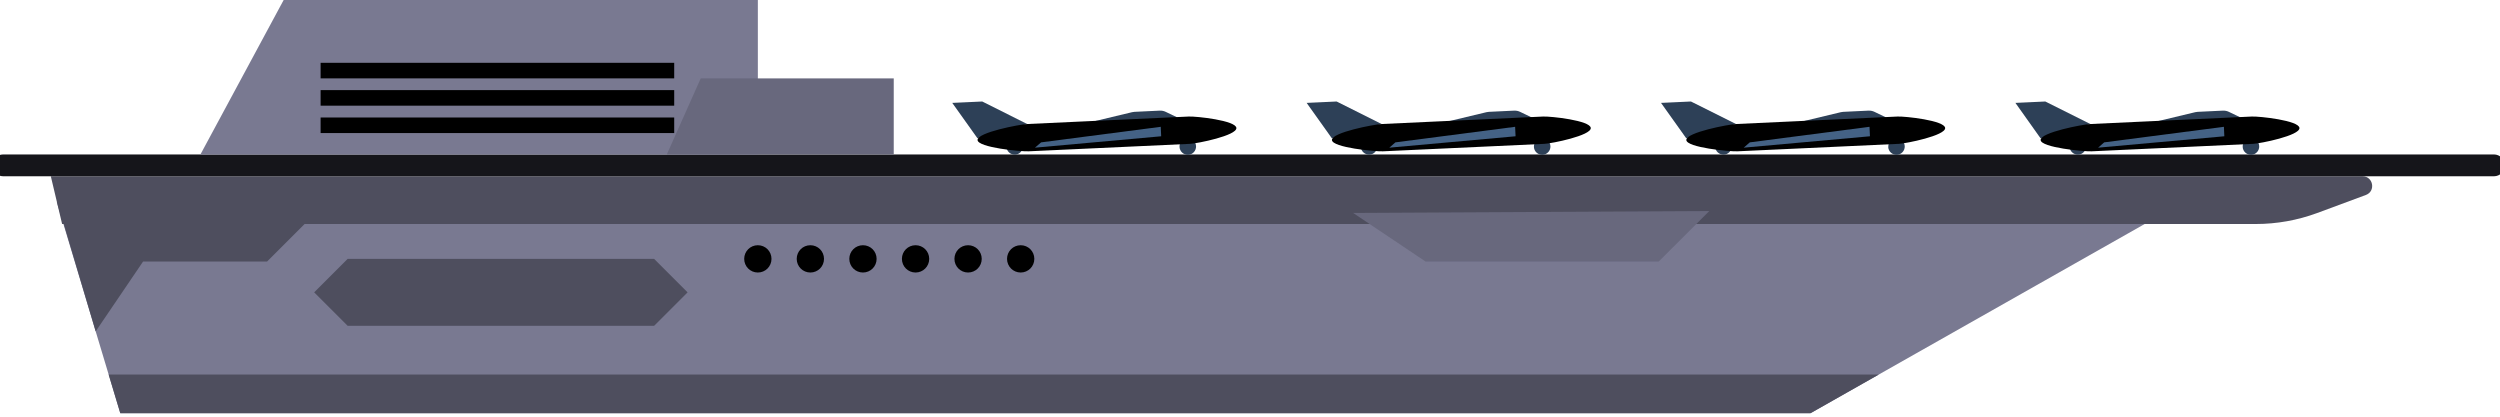 <?xml version="1.0" encoding="UTF-8" standalone="no"?>
<!DOCTYPE svg PUBLIC "-//W3C//DTD SVG 1.1//EN" "http://www.w3.org/Graphics/SVG/1.1/DTD/svg11.dtd">
<svg width="100%" height="100%" viewBox="0 0 180 30" version="1.1" xmlns="http://www.w3.org/2000/svg" xmlns:xlink="http://www.w3.org/1999/xlink" xml:space="preserve" xmlns:serif="http://www.serif.com/" style="fill-rule:evenodd;clip-rule:evenodd;stroke-linejoin:round;stroke-miterlimit:2;">
    <g transform="matrix(0.626,0,0,0.626,-9.6,-15.804)">
        <path d="M223.57,72.77L29.17,72.77L21.87,48.49L266.46,48.49L223.57,72.77Z" style="fill:rgb(121,121,145);fill-rule:nonzero;"/>
    </g>
    <g transform="matrix(0.626,0,0,0.626,-9.6,-15.804)">
        <path d="M287.08,45.52L21.18,45.52L22.48,51.01L274.79,51.01C277.2,51.01 279.58,50.58 281.84,49.75L287.45,47.67C288.61,47.24 288.3,45.52 287.06,45.52L287.08,45.52Z" style="fill:rgb(78,78,94);fill-rule:nonzero;"/>
    </g>
    <g transform="matrix(0.626,0,0,0.626,-9.6,-15.804)">
        <path d="M302.18,43.01L15.7,43.01C15.01,43.01 14.45,43.57 14.45,44.26C14.45,44.95 15.01,45.52 15.7,45.52L302.18,45.52C302.87,45.52 303.43,44.96 303.43,44.27C303.43,43.58 302.87,43.01 302.18,43.01Z" style="fill:rgb(21,21,26);fill-rule:nonzero;"/>
    </g>
    <g transform="matrix(0.626,0,0,0.626,-9.6,-15.804)">
        <path d="M170.97,49.74L179.3,55.33L206.11,55.33L211.93,49.52L170.97,49.74Z" style="fill:rgb(104,104,125);fill-rule:nonzero;"/>
    </g>
    <g transform="matrix(0.626,0,0,0.626,-9.6,-15.804)">
        <path d="M26.34,63.36L31.79,55.33L46.05,55.33L52.21,49.17L22.13,49.17L26.34,63.36Z" style="fill:rgb(78,78,94);fill-rule:nonzero;"/>
    </g>
    <g transform="matrix(0.626,0,0,0.626,-9.6,-15.804)">
        <path d="M90.57,62.72L55.32,62.72L51.47,58.87C52.97,57.37 53.82,56.52 55.32,55.02L90.57,55.02C92.07,56.52 92.92,57.37 94.42,58.87C92.92,60.37 92.07,61.22 90.57,62.72Z" style="fill:rgb(78,78,94);fill-rule:nonzero;"/>
    </g>
    <g transform="matrix(0.626,0,0,0.857,-9.6,-25.729)">
        <path d="M102.5,43.01L38.38,43.01L47.97,30.01L102.5,30.01L102.5,43.01Z" style="fill:rgb(121,121,145);fill-rule:nonzero;"/>
    </g>
    <g transform="matrix(0.626,0,0,0.626,-9.6,-15.804)">
        <path d="M118.13,43.01L92.03,43.01L95.93,34.26L118.13,34.26L118.13,43.01Z" style="fill:rgb(104,104,125);fill-rule:nonzero;"/>
    </g>
    <g transform="matrix(0.626,0,0,0.626,-9.6,-15.804)">
        <path d="M27.83,68.32L231.43,68.32L223.57,72.77L29.17,72.77L27.83,68.32Z" style="fill:rgb(78,78,94);fill-rule:nonzero;"/>
    </g>
    <g transform="matrix(0.626,0,0,0.626,-9.6,-15.804)">
        <rect x="52.21" y="32.47" width="40.67" height="1.79"/>
    </g>
    <g transform="matrix(0.626,0,0,0.626,-9.6,-15.804)">
        <rect x="52.21" y="35.61" width="40.67" height="1.79"/>
    </g>
    <g transform="matrix(0.626,0,0,0.626,-9.6,-15.804)">
        <rect x="52.21" y="38.76" width="40.67" height="1.79"/>
    </g>
    <g transform="matrix(0.626,0,0,0.626,-9.6,-15.804)">
        <path d="M151,42.14C150.98,41.62 151.38,41.17 151.91,41.15C152.43,41.13 152.88,41.53 152.9,42.06C152.92,42.58 152.52,43.03 151.99,43.05C151.47,43.07 151.02,42.67 151,42.14Z" style="fill:rgb(45,64,87);fill-rule:nonzero;"/>
        <path d="M131.09,42.12C131.07,41.6 131.47,41.15 132,41.13C132.52,41.11 132.97,41.51 132.99,42.04C133.01,42.56 132.61,43.01 132.08,43.03C131.56,43.05 131.11,42.65 131.09,42.12Z" style="fill:rgb(45,64,87);fill-rule:nonzero;"/>
        <path d="M151.82,39.28L138.19,39.91L145.54,38.15C145.63,38.13 145.72,38.12 145.81,38.11L148.73,37.97C148.97,37.96 149.2,38.01 149.41,38.11L151.82,39.27L151.82,39.28Z" style="fill:rgb(45,64,87);fill-rule:nonzero;"/>
        <path d="M124.86,37.08L128.31,36.92L133.48,39.51L127.76,41.15L124.86,37.08Z" style="fill:rgb(45,64,87);fill-rule:nonzero;"/>
        <path d="M152.2,41.79L133.63,42.65C132.76,42.69 127.81,42.22 127.77,41.35C127.73,40.48 132.62,39.55 133.49,39.51L152.06,38.65C152.93,38.61 157.5,39.1 157.54,39.97C157.58,40.84 153.07,41.75 152.21,41.79L152.2,41.79Z" style="fill-rule:nonzero;"/>
        <path d="M134.37,42.23L148.89,40.92L148.84,39.83L135.08,41.62L134.37,42.23Z" style="fill:rgb(68,98,133);fill-rule:nonzero;"/>
    </g>
    <g transform="matrix(0.626,0,0,0.626,-9.6,-15.804)">
        <path d="M191.76,42.14C191.74,41.62 192.14,41.17 192.67,41.15C193.19,41.13 193.64,41.53 193.66,42.06C193.68,42.58 193.28,43.03 192.75,43.05C192.23,43.07 191.78,42.67 191.76,42.14Z" style="fill:rgb(45,64,87);fill-rule:nonzero;"/>
        <path d="M171.85,42.12C171.83,41.6 172.23,41.15 172.76,41.13C173.28,41.11 173.73,41.51 173.75,42.04C173.77,42.56 173.37,43.01 172.84,43.03C172.32,43.05 171.87,42.65 171.85,42.12Z" style="fill:rgb(45,64,87);fill-rule:nonzero;"/>
        <path d="M192.58,39.28L178.95,39.91L186.3,38.15C186.39,38.13 186.48,38.12 186.57,38.11L189.49,37.97C189.73,37.96 189.96,38.01 190.17,38.11L192.58,39.27L192.58,39.28Z" style="fill:rgb(45,64,87);fill-rule:nonzero;"/>
        <path d="M165.62,37.08L169.07,36.92L174.24,39.51L168.52,41.15L165.62,37.08Z" style="fill:rgb(45,64,87);fill-rule:nonzero;"/>
        <path d="M192.96,41.79L174.39,42.65C173.52,42.69 168.57,42.22 168.53,41.35C168.49,40.48 173.38,39.55 174.25,39.51L192.82,38.65C193.69,38.61 198.26,39.1 198.3,39.97C198.34,40.84 193.83,41.75 192.97,41.79L192.96,41.79Z" style="fill-rule:nonzero;"/>
        <path d="M175.13,42.23L189.65,40.92L189.6,39.83L175.83,41.62L175.13,42.23Z" style="fill:rgb(68,98,133);fill-rule:nonzero;"/>
    </g>
    <g transform="matrix(0.626,0,0,0.626,-9.6,-15.804)">
        <path d="M232.52,42.14C232.5,41.62 232.9,41.17 233.42,41.15C233.94,41.13 234.39,41.53 234.41,42.06C234.43,42.58 234.03,43.03 233.5,43.05C232.98,43.07 232.53,42.67 232.51,42.14L232.52,42.14Z" style="fill:rgb(45,64,87);fill-rule:nonzero;"/>
        <path d="M212.61,42.12C212.59,41.6 212.99,41.15 213.52,41.13C214.04,41.11 214.49,41.51 214.51,42.04C214.53,42.56 214.13,43.01 213.6,43.03C213.08,43.05 212.63,42.65 212.61,42.12Z" style="fill:rgb(45,64,87);fill-rule:nonzero;"/>
        <path d="M233.34,39.28L219.71,39.91L227.06,38.15C227.15,38.13 227.24,38.12 227.33,38.11L230.25,37.97C230.49,37.96 230.72,38.01 230.93,38.11L233.34,39.27L233.34,39.28Z" style="fill:rgb(45,64,87);fill-rule:nonzero;"/>
        <path d="M206.38,37.08L209.82,36.92L215,39.51L209.28,41.15L206.38,37.08Z" style="fill:rgb(45,64,87);fill-rule:nonzero;"/>
        <path d="M233.72,41.79L215.15,42.65C214.28,42.69 209.33,42.22 209.29,41.35C209.25,40.48 214.14,39.55 215.01,39.51L233.58,38.65C234.45,38.61 239.02,39.1 239.06,39.97C239.1,40.84 234.59,41.75 233.73,41.79L233.72,41.79Z" style="fill-rule:nonzero;"/>
        <path d="M215.89,42.23L230.41,40.92L230.36,39.83L216.59,41.62L215.89,42.23Z" style="fill:rgb(68,98,133);fill-rule:nonzero;"/>
    </g>
    <g transform="matrix(0.626,0,0,0.626,-9.6,-15.804)">
        <path d="M273.28,42.14C273.26,41.62 273.66,41.17 274.19,41.15C274.71,41.13 275.16,41.53 275.18,42.06C275.2,42.58 274.8,43.03 274.27,43.05C273.75,43.07 273.3,42.67 273.28,42.14Z" style="fill:rgb(45,64,87);fill-rule:nonzero;"/>
        <path d="M253.37,42.12C253.35,41.6 253.75,41.15 254.28,41.13C254.8,41.11 255.25,41.51 255.27,42.04C255.29,42.56 254.89,43.01 254.36,43.03C253.84,43.05 253.39,42.65 253.37,42.12Z" style="fill:rgb(45,64,87);fill-rule:nonzero;"/>
        <path d="M274.1,39.28L260.47,39.91L267.82,38.15C267.91,38.13 268,38.12 268.09,38.11L271.01,37.97C271.25,37.96 271.48,38.01 271.69,38.11L274.1,39.27L274.1,39.28Z" style="fill:rgb(45,64,87);fill-rule:nonzero;"/>
        <path d="M247.14,37.08L250.58,36.92L255.76,39.51L250.03,41.15L247.14,37.08Z" style="fill:rgb(45,64,87);fill-rule:nonzero;"/>
        <path d="M274.47,41.79L255.9,42.65C255.03,42.69 250.08,42.22 250.04,41.35C250,40.48 254.89,39.55 255.76,39.51L274.33,38.65C275.2,38.61 279.77,39.1 279.81,39.97C279.85,40.84 275.34,41.75 274.48,41.79L274.47,41.79Z" style="fill-rule:nonzero;"/>
        <path d="M256.65,42.23L271.17,40.92L271.12,39.83L257.35,41.62L256.65,42.23Z" style="fill:rgb(68,98,133);fill-rule:nonzero;"/>
    </g>
    <g transform="matrix(0.626,0,0,0.626,-9.6,-15.804)">
        <path d="M100.93,55.02C100.93,54.15 101.63,53.45 102.5,53.45C103.37,53.45 104.07,54.15 104.07,55.02C104.07,55.89 103.37,56.59 102.5,56.59C101.63,56.59 100.93,55.89 100.93,55.02Z" style="fill-rule:nonzero;"/>
    </g>
    <g transform="matrix(0.626,0,0,0.626,-9.6,-15.804)">
        <path d="M106.97,55.02C106.97,54.15 107.67,53.45 108.54,53.45C109.41,53.45 110.11,54.15 110.11,55.02C110.11,55.89 109.41,56.59 108.54,56.59C107.67,56.59 106.97,55.89 106.97,55.02Z" style="fill-rule:nonzero;"/>
    </g>
    <g transform="matrix(0.626,0,0,0.626,-9.6,-15.804)">
        <path d="M113.02,55.02C113.02,54.15 113.72,53.45 114.59,53.45C115.46,53.45 116.16,54.15 116.16,55.02C116.16,55.89 115.46,56.59 114.59,56.59C113.72,56.59 113.02,55.89 113.02,55.02Z" style="fill-rule:nonzero;"/>
    </g>
    <g transform="matrix(0.626,0,0,0.626,-9.6,-15.804)">
        <path d="M119.07,55.02C119.07,54.15 119.77,53.45 120.64,53.45C121.51,53.45 122.21,54.15 122.21,55.02C122.21,55.89 121.51,56.59 120.64,56.59C119.77,56.59 119.07,55.89 119.07,55.02Z" style="fill-rule:nonzero;"/>
    </g>
    <g transform="matrix(0.626,0,0,0.626,-9.6,-15.804)">
        <path d="M125.11,55.02C125.11,54.15 125.81,53.45 126.68,53.45C127.55,53.45 128.25,54.15 128.25,55.02C128.25,55.89 127.55,56.59 126.68,56.59C125.81,56.59 125.11,55.89 125.11,55.02Z" style="fill-rule:nonzero;"/>
    </g>
    <g transform="matrix(0.626,0,0,0.626,-9.6,-15.804)">
        <path d="M131.16,55.02C131.16,54.15 131.86,53.45 132.73,53.45C133.6,53.45 134.3,54.15 134.3,55.02C134.3,55.89 133.6,56.59 132.73,56.59C131.86,56.59 131.16,55.89 131.16,55.02Z" style="fill-rule:nonzero;"/>
    </g>
</svg>
